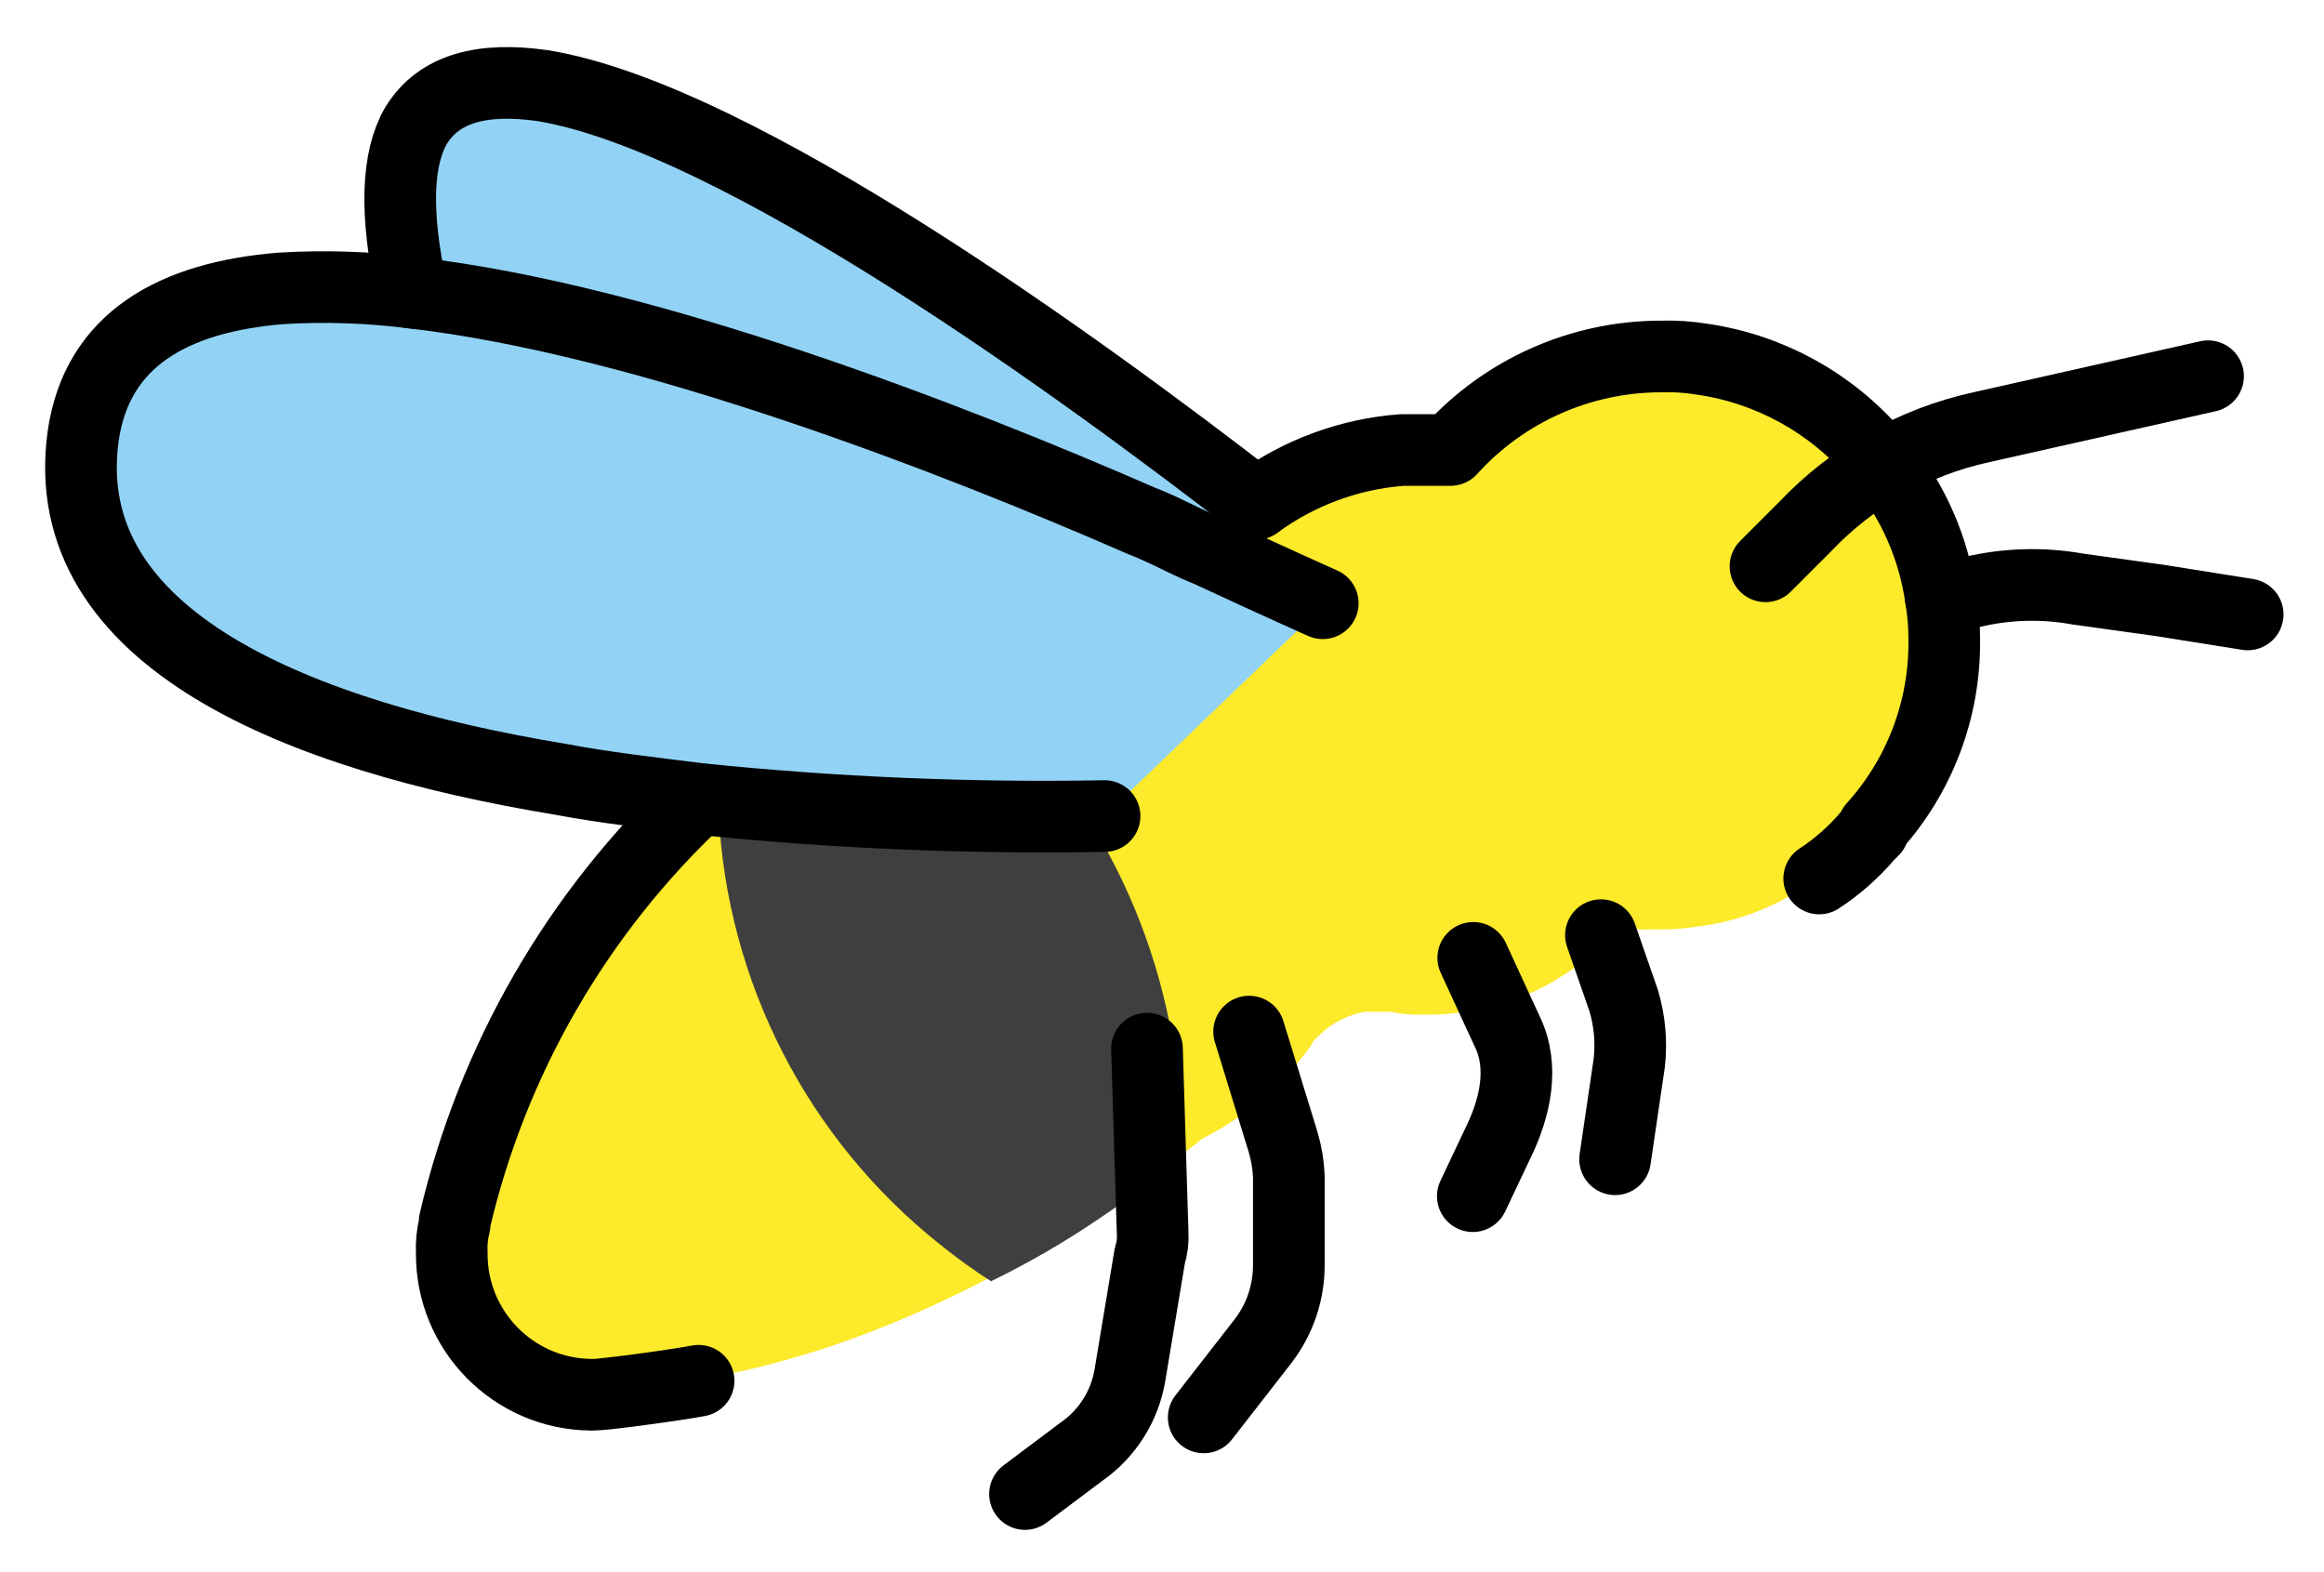 <svg xmlns="http://www.w3.org/2000/svg" role="img" viewBox="3.50 14.00 64.87 43.87"><title>1F41D.svg</title><g id="color"><path fill="#92d3f5" d="m38.552,28.068c-.51.358-.97.782-1.37,1.26l-.02.02c-.021-.002-.042-.009-.06-.02-.56-.23-1.11-.55-1.74-.79-5.29-2.31-13.82-5.62-20.37-6.37-.5-2.19-.39-3.73.12-4.64.66-1.13,1.88-1.42,3.52-1.12,5.44.89,15.08,7.9,19.92,11.66Z"/><path fill="#fcea2b" d="m57.689,31.945c.009,1.927-.697,3.789-1.98,5.226h0l-.079.079h0l-.079.079c-.39.458-.843.858-1.346,1.188-.971.734-2.118,1.199-3.326,1.346-.419.066-.843.092-1.267.079-.267.017-.534-.01-.792-.079l-.238.238c-.44.413-.917.784-1.425,1.109h0c-.158.079-.237.158-.396.238h0c-.572.319-1.185.558-1.821.713-.158,0-.396.079-.554.079-.392.066-.79.092-1.188.079-.293.013-.586-.014-.871-.079h-.713c-.476.08-.917.3-1.267.633l-.158.158c-.079.079-.079.158-.158.238-.79,1.069-1.821,1.938-3.009,2.534h0c-.158.158-.317.238-.475.396-.079,0-.079.079-.158.079h0c-.713.554-1.425,1.109-2.138,1.584h0c-.96.652-1.966,1.234-3.009,1.742-3.228,1.685-6.229,2.751-10.378,3.232,0,0-.415-.056-.629-.065-2.166.022-3.938-1.716-3.96-3.882-0-.026-0-.052,0-.078-.013-.266.014-.533.079-.792h0v-.079c1.05-4.521,3.42-8.629,6.81-11.799.661-.642,1.376-1.225,2.139-1.742.272-.212.564-.398.871-.554.076-.098.193-.156.317-.158.766-.469,1.559-.892,2.376-1.267h0c1.366-1.036,3.036-1.593,4.751-1.584h.633c.511.005,1.02-.075,1.505-.238.472-.169.885-.472,1.188-.871.08-.15.188-.284.317-.396.661-.782,1.468-1.428,2.376-1.901.962-.492,2.011-.788,3.088-.871h1.346c1.5-1.655,3.626-2.604,5.86-2.613.398-.013.795.013,1.188.079h0c3.804.725,6.561,4.046,6.573,7.919Z"/><path fill="#3f3f3f" d="m36.467,46.358c-.079,0-.079.079-.158.079h0c-.713.554-1.425,1.109-2.138,1.584h0c-.96.652-1.966,1.234-3.009,1.742-.494-.317-.969-.66-1.425-1.029-3.695-2.936-5.946-7.323-6.177-12.037-.158-.079-.317-.079-.475-.158l.475-.475c.794-.77,1.641-1.485,2.534-2.138.834-.607,1.738-1.112,2.692-1.505l.713-.237c.283.186.548.399.792.633.475.396,1.03.871,1.425,1.267,3.166,3.289,4.878,7.711,4.751,12.274Z"/><path fill="#92d3f5" d="m37.1,29.332c-.554-.237-1.109-.554-1.742-.792-6.335-2.772-17.342-6.969-23.994-6.494-3.009.238-5.147,1.425-5.543,4.118-.792,5.702,6.098,8.394,13.304,9.582,1.267.237,2.613.396,3.88.554,3.762.385,7.543.543,11.324.475l6.098-5.86s-.684-.342-1.824-.896c-.436-.198-.935-.426-1.502-.688Z"/></g><g id="line" fill="none" stroke="#000" stroke-linecap="round" stroke-linejoin="round" stroke-width="2"><path d="M15.002 22.168c-.5-2.27-.41-3.76.11-4.66.65-1.06 1.87-1.35 3.52-1.12 5.45.88 15.1 7.92 19.94 11.67M57.67 30.66l.89-.14c.961-.226 1.958-.254 2.93-.08l2.3.32 2.45.39M38.367 42.794l.95 3.088c.091.309.144.628.158.95v2.455c.007.772-.244 1.524-.713 2.138l-1.663 2.138M48.187 40.102l.633 1.821c.17.564.224 1.157.158 1.742l-.396 2.692M35.516 43.27l.158 5.147c.013.214-.014.429-.079.633l-.554 3.326c-.143.865-.628 1.636-1.346 2.138l-1.584 1.188M44.623 40.736l.95 2.059c.475.975.225 2.114-.25 3.088l-.713 1.505M52.78 29.807l1.109-1.109c1.322-1.395 3.033-2.361 4.91-2.772l6.335-1.425M23 36.3c-3.387 3.174-5.757 7.28-6.81 11.8v.08c-.066.258-.093.524-.08.79-.019 2.167 1.722 3.941 3.889 3.96.024 0.0.047 0.0.071 0 .216.008 2.173-.247 2.93-.39"/><path d="M54.28 38.52c.505-.33.96-.731 1.35-1.19l.08-.08.08-.08v-.08c1.294-1.429 2.001-3.293 1.98-5.22.002-.406-.031-.81-.1-1.21-.199-1.35-.751-2.623-1.6-3.69-.07-.1-.16-.2-.24-.3-1.228-1.427-2.928-2.364-4.79-2.64-.393-.066-.792-.093-1.19-.08-2.234.005-4.362.953-5.86 2.61h-1.35c-1.47.11-2.88.629-4.07 1.5M40.422 30.838s-1.24-.55-3.26-1.49c-.021-.002-.042-.009-.06-.02-.56-.23-1.11-.55-1.74-.79-5.29-2.31-13.82-5.62-20.37-6.37-1.204-.152-2.419-.192-3.63-.12-3.01.24-5.15 1.42-5.54 4.12-.79 5.7 6.1 8.39 13.3 9.58 1.27.24 2.62.39 3.88.55 3.764.389 7.547.549 11.33.48"/></g></svg>